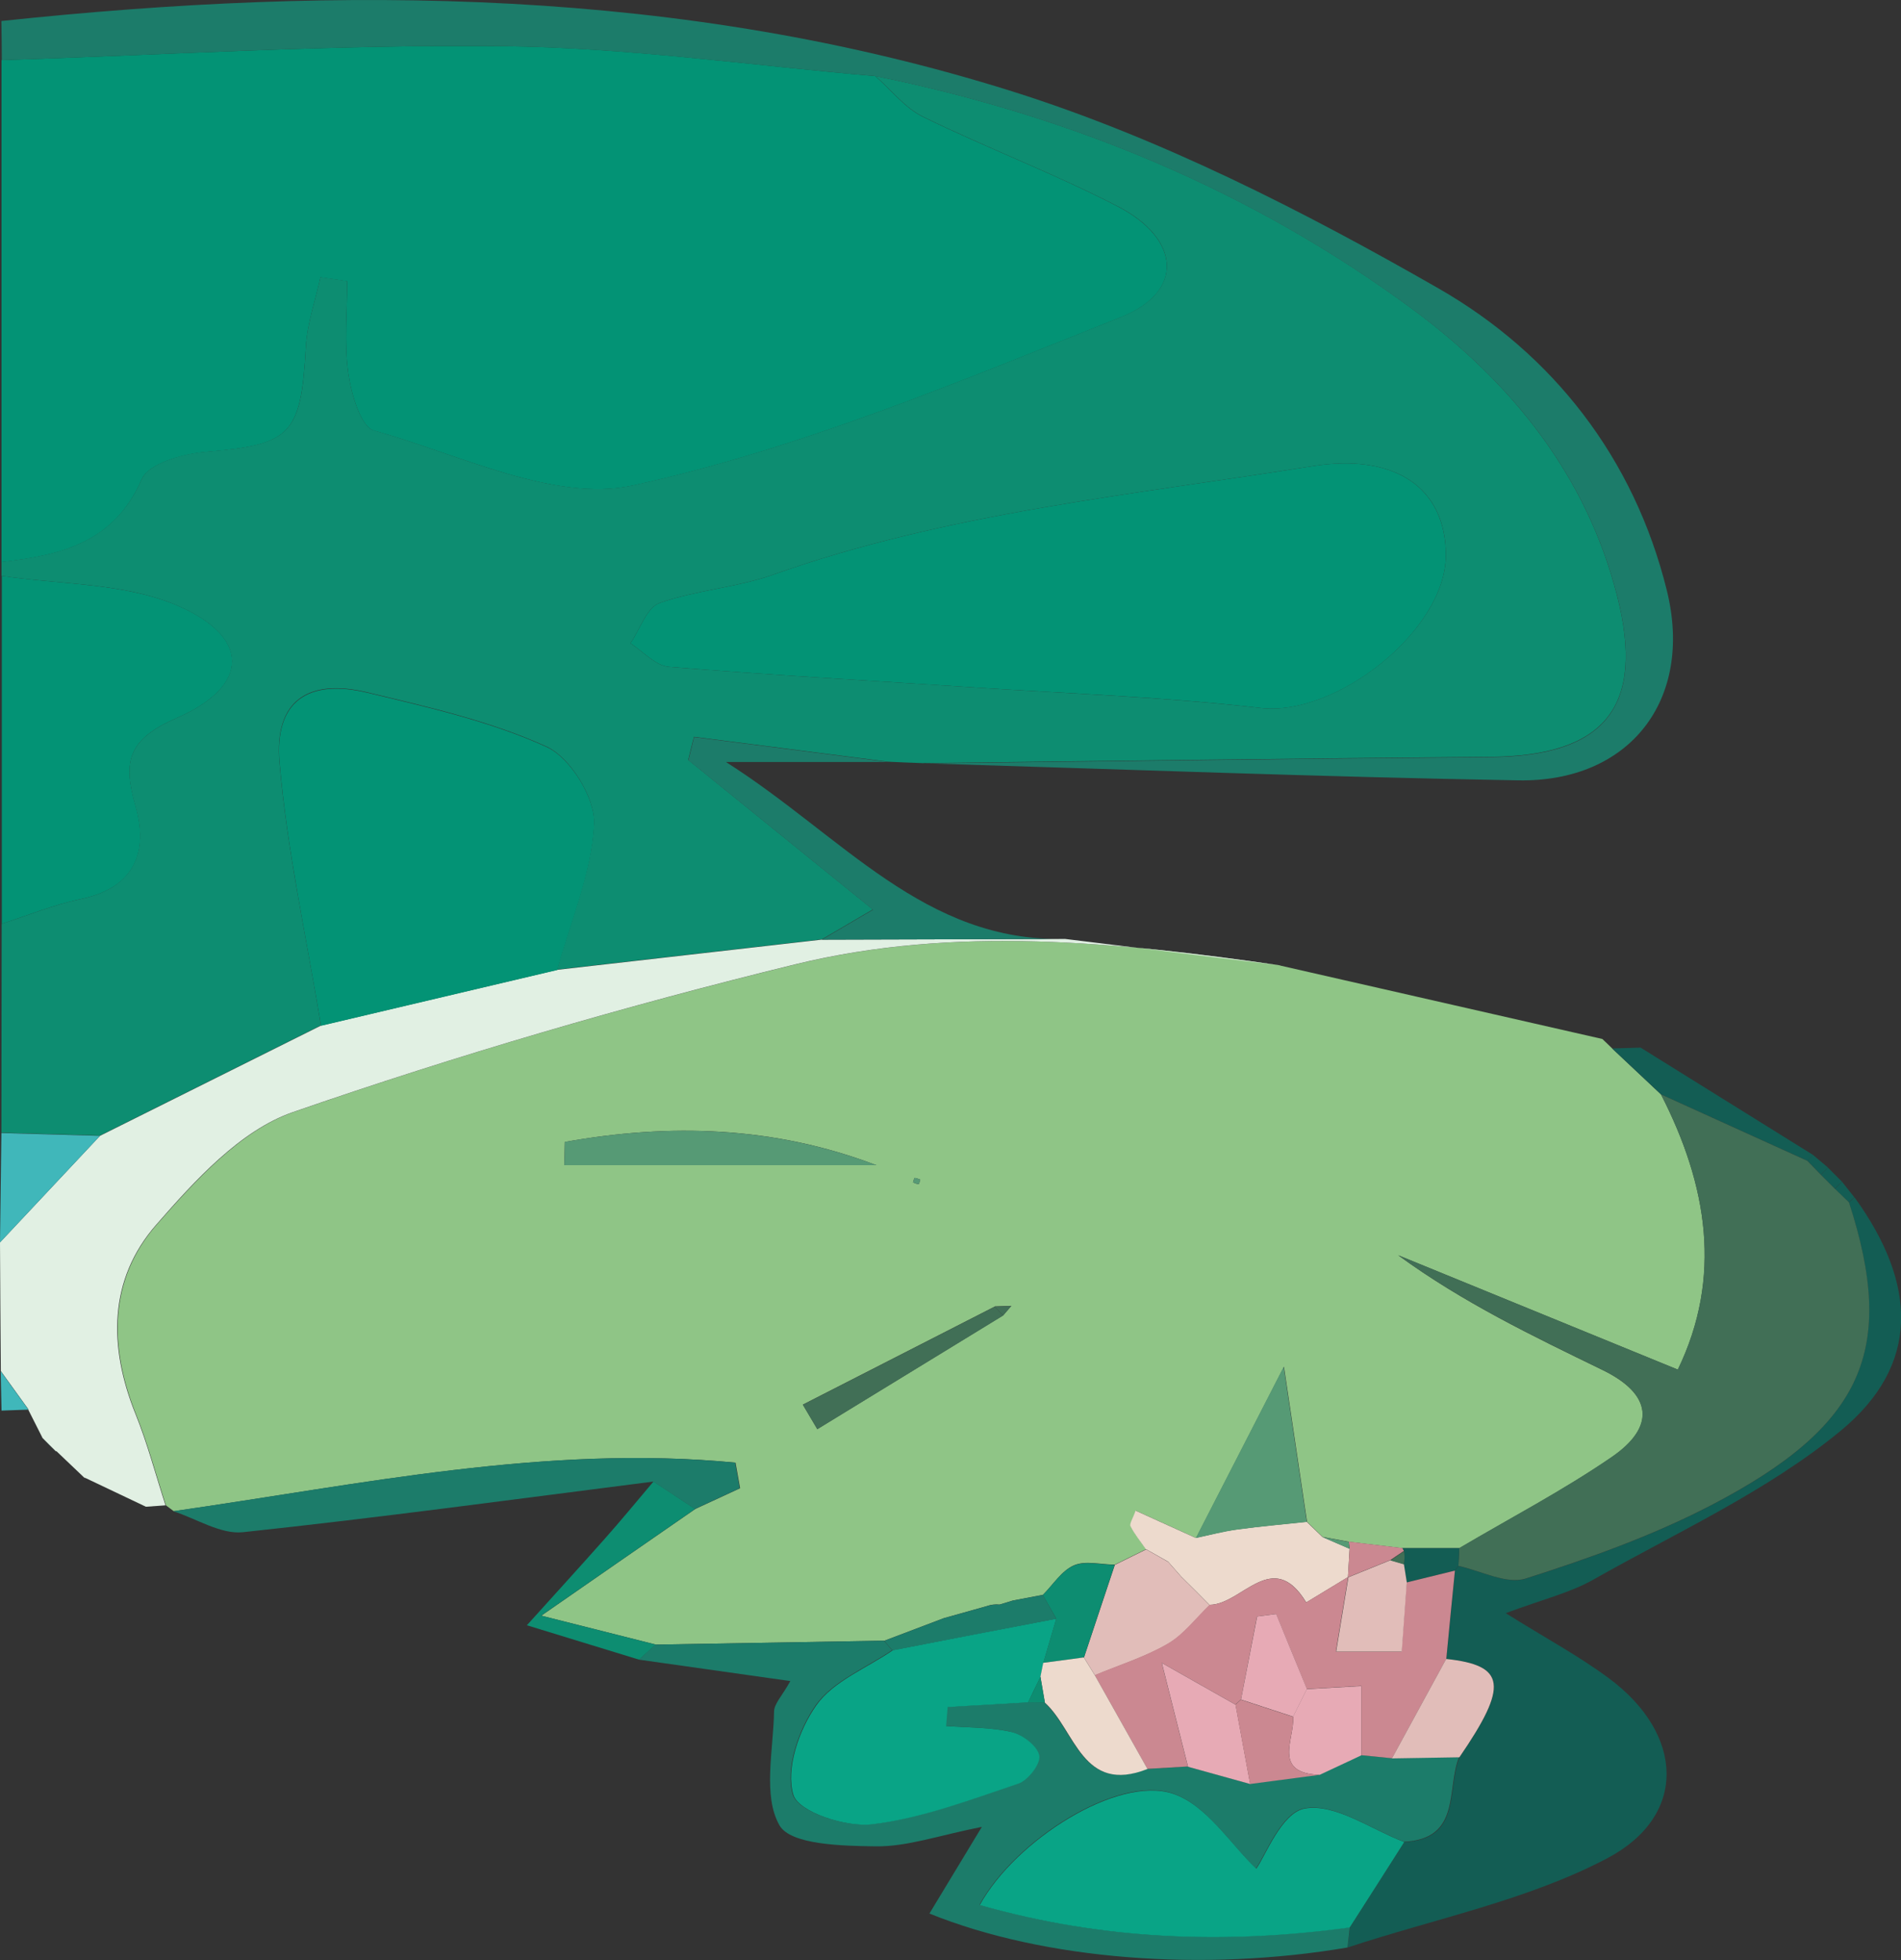 <?xml version="1.0" encoding="UTF-8"?>
<svg id="Layer_2" data-name="Layer 2" xmlns="http://www.w3.org/2000/svg" viewBox="0 0 136.67 140.88">
  <rect x="0" y="0" width="136.67" height="140.88" fill="#333333" stroke="none"/>
  <g id="Layer_1-2" data-name="Layer 1">
    <path d="M92.03,69.4c7.72,1.76,15.45,3.52,23.17,5.28.27.25.53.51.8.77,0,0-.09-.08-.09-.08,1.17,1.1,2.34,2.2,3.51,3.3,3.35,6.54,4.42,13.13,1.21,19.78-7.13-2.92-13.62-5.57-20.1-8.22,4.64,3.39,9.68,5.81,14.7,8.25,3.55,1.73,3.85,4.06.64,6.26-3.5,2.4-7.29,4.38-10.95,6.54-1.36,0-2.72,0-4.07,0-1.29-.15-2.57-.31-3.86-.46-.63-.12-1.27-.23-1.9-.35-.37-.36-.75-.72-1.12-1.08-.6-4.06-1.21-8.12-1.66-11.15-1.96,3.81-4.14,8.06-6.32,12.31-1.43-.65-2.85-1.3-4.32-1.96-.19.56-.45.94-.36,1.13.29.58.72,1.09,1.09,1.63-.75.37-1.5.74-2.25,1.11-.99,0-2.11-.31-2.94.05-.88.38-1.5,1.39-2.23,2.12-.72.14-1.44.27-2.16.41-.32.1-.63.19-.95.29-.31-.03-.62,0-.92.11-1.03.29-2.07.58-3.1.87-1.42.54-2.85,1.08-4.27,1.62-5.47.09-10.95.19-16.42.28-2.27-.57-4.55-1.15-8.24-2.08,4.44-3.08,7.75-5.38,11.07-7.67,1.07-.5,2.15-.99,3.22-1.49-.11-.61-.22-1.23-.33-1.84-13.6-1.31-26.97,1.57-40.39,3.49-.18-.14-.37-.28-.56-.42-.71-2.19-1.3-4.43-2.16-6.57-1.95-4.85-1.94-9.68,1.5-13.61,2.78-3.17,6.04-6.77,9.81-8.08,11.85-4.12,23.95-7.65,36.14-10.63,11.5-2.81,23.22-1.59,34.82.08ZM71.52,93.91c-4.6,2.35-9.2,4.7-13.8,7.05.35.59.69,1.18,1.04,1.76,4.46-2.73,8.91-5.45,13.37-8.18.19-.23.38-.45.58-.68-.39.01-.79.03-1.18.04ZM63,83.75c-7.36-2.81-14.85-3.02-22.39-1.67-.01.56-.03,1.11-.04,1.67h22.43ZM66.16,84.79c-.13-.05-.27-.12-.4-.12-.04,0-.08.21-.12.32.13.05.27.12.4.12.04,0,.08-.21.12-.32Z" style="fill: #8fc586; stroke-width: 0px;"/>
    <path d="M.1,81.44c0-5.01.02-10.02.02-15.04,1.9-.6,3.76-1.38,5.7-1.78,3.87-.81,4.86-3.42,3.92-6.68-.94-3.27-.51-4.81,2.98-6.34,5.3-2.31,5.3-5.87-.1-8.13-3.8-1.59-8.31-1.45-12.51-2.08,0-.33,0-.66,0-1,4.23-.49,8.07-1.35,10.09-5.96.5-1.13,2.97-1.83,4.6-1.96,6.12-.51,6.85-1.2,7.19-7.53.09-1.69.69-3.35,1.05-5.02.64.09,1.28.18,1.92.28,0,2.21-.23,4.46.08,6.62.21,1.48.89,3.86,1.84,4.12,6.18,1.73,12.97,5.19,18.66,3.94,12-2.63,23.56-7.51,35.05-12.09,4.58-1.82,4.29-5.63-.23-7.96-4.55-2.35-9.37-4.18-13.98-6.43-1.31-.64-2.31-1.94-3.45-2.94,14.04,2.86,27.04,8.22,38.58,16.73,7.08,5.23,12.53,11.89,14.76,20.67,2.01,7.91-.89,11.47-9.09,11.54-13.63.11-27.27.29-40.9.45-.81-.03-1.62-.06-2.43-.1-4.65-.6-9.31-1.19-13.96-1.79-.14.55-.28,1.1-.41,1.66,4.35,3.52,8.69,7.04,13.27,10.75-1.74,1.02-2.7,1.59-3.67,2.15-6.34.72-12.68,1.45-19.02,2.17.96-3.49,2.47-6.95,2.65-10.47.09-1.86-1.71-4.78-3.42-5.56-4.04-1.84-8.49-2.84-12.85-3.89-4.31-1.04-6.73.61-6.35,5.01.54,6.35,1.95,12.62,2.98,18.92-5.29,2.64-10.59,5.28-15.88,7.92-2.36-.07-4.73-.13-7.09-.2ZM103.95,39.89c0-4.72-3.51-7.36-9.63-6.38-13.01,2.08-26.2,3.34-38.75,7.8-2.63.93-5.52,1.1-8.15,2.03-.93.33-1.41,1.9-2.1,2.9.92.59,1.8,1.61,2.76,1.69,7.25.59,14.51.99,21.77,1.47,6.94.46,13.9.7,20.8,1.49,5.41.62,13.31-5.59,13.3-11Z" style="fill: #0d8d71; stroke-width: 0px;"/>
    <path d="M66.29,54.87c13.63-.15,27.26-.34,40.9-.45,8.19-.07,11.09-3.62,9.09-11.54-2.23-8.78-7.67-15.45-14.76-20.67-11.54-8.51-24.54-13.88-38.58-16.74-8.9-.76-17.79-2.04-26.7-2.15-12.03-.14-24.07.62-36.11,1,0-.94-.02-1.88-.03-2.81C24.63-1.09,49.1-.88,72.78,6.57c10.66,3.36,20.9,8.58,30.64,14.16,8.2,4.7,14.07,12.19,16.42,21.73,1.93,7.85-2.68,13.77-10.68,13.63-14.29-.25-28.58-.8-42.87-1.23Z" style="fill: #1c7c6a; stroke-width: 0px;"/>
    <path d="M7.19,81.64c5.29-2.64,10.59-5.28,15.88-7.92,5.66-1.34,11.33-2.67,16.99-4.01,6.34-.72,12.68-1.45,19.01-2.17,5.84-.02,11.67-.03,17.51-.05,5.17.63,10.34,1.26,15.47,1.9-11.65-1.67-23.37-2.89-34.86-.08-12.19,2.98-24.29,6.52-36.14,10.63-3.77,1.31-7.03,4.9-9.81,8.08-3.45,3.94-3.45,8.77-1.5,13.61.86,2.13,1.45,4.38,2.16,6.57-.47.03-.94.07-1.41.1-1.47-.7-2.95-1.4-4.42-2.1,0,0,.04.06.04.06-.69-.66-1.38-1.31-2.07-1.97,0,0-.01.04-.01.04-.34-.34-.68-.67-1.01-1.01,0,0,.03.02.03.02-.34-.67-.68-1.35-1.02-2.02,0,0,.02-.01.02-.01-.66-.92-1.33-1.84-1.99-2.76C.03,95.48.02,92.39,0,89.3c2.4-2.55,4.8-5.11,7.19-7.66Z" style="fill: #e1f0e3; stroke-width: 0px;"/>
    <path d="M76.6,67.49c-5.84.02-11.68.03-17.51.05.97-.57,1.93-1.13,3.67-2.15-4.57-3.71-8.92-7.23-13.27-10.75.14-.55.28-1.1.41-1.66,4.65.6,9.31,1.19,13.96,1.79-3.41,0-6.83,0-11.67,0,8.44,5.36,14.24,12.96,24.41,12.72Z" style="fill: #1c7c6a; stroke-width: 0px;"/>
    <path d="M119.42,78.66c-1.17-1.1-2.34-2.2-3.51-3.3.68-.02,1.36-.04,2.04-.06,4.13,2.57,8.26,5.14,12.39,7.71-.14.14-.27.28-.41.42-3.5-1.59-7.01-3.18-10.51-4.77Z" style="fill: #135d54; stroke-width: 0px;"/>
    <path d="M116,75.44c-.27-.26-.53-.51-.8-.77.27.26.53.51.8.77Z" style="fill: #135d54; stroke-width: 0px;"/>
    <path d="M133.32,86.05c4.53,6.25,4.75,12.07-1.01,16.81-5.28,4.34-11.74,7.27-17.76,10.68-1.7.96-3.68,1.43-6.3,2.41,2.86,1.79,5.29,3.09,7.46,4.71,5.35,3.99,5.66,9.85-.18,12.92-5.75,3.02-12.39,4.33-18.64,6.4.05-.48.11-.96.16-1.44,1.31-2.05,2.61-4.1,3.92-6.14,4.14-.2,3.03-3.81,3.96-6.09,3.54-5.16,3.34-6.61-.95-7.07.21-2.11.42-4.23.62-6.34l.25-.34c1.63.34,3.47,1.35,4.84.91,4.55-1.45,9.11-3.08,13.33-5.27,10.98-5.71,13.33-11.2,9.91-21.77.13-.12.26-.24.39-.37Z" style="fill: #135d54; stroke-width: 0px;"/>
    <path d="M97.04,138.54c-.05.48-.11.96-.16,1.44-10.33,1.76-21.78.91-30.06-2.44,1.1-1.81,2.14-3.53,3.77-6.23-3.08.61-5.36,1.43-7.63,1.4-2.41-.03-6.12-.11-6.92-1.51-1.21-2.12-.44-5.39-.39-8.18.01-.57.58-1.12,1.17-2.19-3.84-.54-7.37-1.04-10.89-1.54.4-.36.8-.72,1.2-1.08,5.47-.09,10.95-.19,16.42-.28.19.23.39.46.59.68-1.88,1.28-4.25,2.21-5.49,3.95-1.24,1.76-2.21,4.59-1.65,6.44.38,1.23,3.77,2.34,5.64,2.12,3.58-.43,7.06-1.77,10.52-2.92.7-.23,1.62-1.42,1.52-2.01-.11-.68-1.17-1.52-1.96-1.7-1.53-.36-3.16-.31-4.74-.44.04-.45.07-.9.11-1.36,1.93-.11,3.86-.23,5.79-.34.4,0,.81.01,1.21.02,2.2,1.99,2.69,6.62,7.38,4.77.97-.06,1.94-.11,2.91-.17,1.49.41,2.98.83,4.47,1.24,1.67-.22,3.33-.44,5-.66,1-.47,1.99-.93,2.99-1.4.74.07,1.47.15,2.21.22,1.62-.03,3.23-.05,4.85-.08-.93,2.28.18,5.89-3.96,6.09-2.4-.91-4.98-2.8-7.15-2.41-1.68.3-2.85,3.45-3.49,4.32-1.84-1.73-3.58-4.59-6.01-5.39-3.97-1.32-11.32,3.36-13.87,8.01,8.83,2.52,17.66,2.85,26.6,1.61Z" style="fill: #1c7c6a; stroke-width: 0px;"/>
    <path d="M12.46,108.62c13.42-1.92,26.79-4.8,40.39-3.49.11.61.22,1.23.33,1.84-1.07.5-2.15.99-3.22,1.49-.99-.66-1.99-1.32-2.98-1.97-9.83,1.25-19.65,2.59-29.51,3.64-1.6.17-3.34-.97-5.02-1.51Z" style="fill: #1c7c6a; stroke-width: 0px;"/>
    <path d="M46.99,106.49c.99.66,1.99,1.32,2.98,1.97-3.31,2.3-6.62,4.59-11.07,7.67,3.7.93,5.97,1.51,8.24,2.08-.4.36-.8.72-1.2,1.08-2.69-.82-5.37-1.65-8.06-2.47,1.87-2.08,3.76-4.14,5.61-6.23,1.19-1.34,2.33-2.73,3.49-4.1Z" style="fill: #0d8d71; stroke-width: 0px;"/>
    <path d="M6.08,106.21c1.47.7,2.94,1.4,4.42,2.1-1.47-.7-2.94-1.4-4.42-2.1Z" style="fill: #40b7ba; stroke-width: 0px;"/>
    <path d="M.05,98.56c.66.92,1.33,1.84,1.99,2.76-.64.02-1.29.05-1.93.07-.02-.94-.04-1.89-.06-2.83Z" style="fill: #40b7ba; stroke-width: 0px;"/>
    <path d="M4.04,104.3c.69.66,1.38,1.31,2.07,1.97-.69-.66-1.38-1.31-2.07-1.97Z" style="fill: #40b7ba; stroke-width: 0px;"/>
    <path d="M2.02,101.33c.34.67.68,1.35,1.02,2.02-.34-.67-.68-1.35-1.02-2.02Z" style="fill: #40b7ba; stroke-width: 0px;"/>
    <path d="M132.42,84.93c.3.37.59.75.89,1.12-.13.12-.26.24-.38.37-.34-.33-.68-.65-1.02-.97.17-.17.34-.34.51-.51Z" style="fill: #135d54; stroke-width: 0px;"/>
    <path d="M131.42,83.93c.33.33.67.67,1,1-.17.17-.34.35-.51.51-.33-.33-.67-.67-1-1,.17-.17.34-.34.51-.52Z" style="fill: #135d54; stroke-width: 0px;"/>
    <path d="M130.34,83.01c.36.3.72.61,1.08.91-.17.17-.34.35-.51.51-.33-.34-.65-.67-.98-1.01.13-.14.27-.28.41-.42Z" style="fill: #135d54; stroke-width: 0px;"/>
    <path d="M3.01,103.33c.34.34.68.67,1.01,1.01-.34-.34-.68-.67-1.01-1.01Z" style="fill: #40b7ba; stroke-width: 0px;"/>
    <path d="M.12,4.32c12.04-.38,24.08-1.14,36.11-1,8.91.1,17.8,1.39,26.7,2.15,1.14,1,2.13,2.3,3.45,2.94,4.61,2.25,9.43,4.07,13.98,6.43,4.52,2.34,4.81,6.14.23,7.96-11.49,4.58-23.05,9.46-35.05,12.09-5.68,1.25-12.48-2.22-18.66-3.94-.95-.27-1.63-2.64-1.84-4.12-.31-2.17-.08-4.41-.08-6.62-.64-.09-1.28-.19-1.92-.28-.36,1.67-.96,3.33-1.05,5.02-.35,6.33-1.07,7.02-7.19,7.53-1.63.14-4.11.83-4.6,1.96-2.01,4.61-5.86,5.47-10.09,5.96,0-12.02,0-24.05,0-36.07Z" style="fill: #039375; stroke-width: 0px;"/>
    <path d="M.12,41.39c4.2.63,8.71.5,12.51,2.08,5.4,2.26,5.4,5.82.1,8.13-3.49,1.52-3.93,3.07-2.98,6.34.94,3.27-.05,5.87-3.92,6.68-1.94.4-3.8,1.17-5.7,1.78,0-8.34,0-16.68,0-25.01Z" style="fill: #039375; stroke-width: 0px;"/>
    <path d="M7.19,81.64c-2.4,2.55-4.8,5.11-7.19,7.66.03-2.62.07-5.24.1-7.86,2.36.07,4.73.13,7.09.2Z" style="fill: #40b7ba; stroke-width: 0px;"/>
    <path d="M129.93,83.43c.33.34.65.67.98,1.01.33.33.67.67,1,1,.34.33.68.65,1.02.98,3.43,10.57,1.08,16.06-9.91,21.77-4.23,2.2-8.79,3.82-13.33,5.27-1.38.44-3.22-.56-4.84-.91.02-.43.04-.85.06-1.28,3.66-2.16,7.45-4.14,10.95-6.54,3.21-2.2,2.91-4.53-.64-6.26-5.02-2.45-10.06-4.86-14.7-8.25,6.49,2.65,12.97,5.3,20.1,8.22,3.22-6.66,2.14-13.24-1.21-19.78,3.5,1.59,7.01,3.18,10.51,4.77Z" style="fill: #416f56; stroke-width: 0px;"/>
    <path d="M93.95,109.39c.37.36.75.72,1.12,1.08.65.28,1.3.57,1.96.85-.04.68-.08,1.36-.12,2.04-1,.61-2,1.21-3,1.82-2.41-3.98-4.63.16-6.94.17l.02.04c-.34-.35-.69-.69-1.03-1.04,0,0,.03.03.03.03-.35-.34-.69-.69-1.04-1.03,0,0,.03.04.03.04-.33-.38-.66-.76-1-1.14-.54-.3-1.07-.61-1.61-.91-.37-.54-.8-1.05-1.09-1.63-.1-.19.17-.56.36-1.13,1.47.67,2.89,1.31,4.32,1.96,1-.21,1.98-.48,2.99-.61,1.66-.23,3.33-.37,4.99-.55Z" style="fill: #eddacd; stroke-width: 0px;"/>
    <path d="M82.39,111.36c.54.3,1.07.61,1.6.91.33.38.66.76,1,1.14,0,0-.03-.04-.03-.04.35.34.69.69,1.04,1.03,0,0-.03-.03-.03-.03.34.35.69.69,1.03,1.04,0,0-.02-.04-.02-.04-.99.95-1.85,2.12-3.01,2.79-1.64.95-3.49,1.52-5.25,2.26-.26-.43-.53-.85-.79-1.28.74-2.22,1.48-4.44,2.22-6.66.75-.37,1.5-.74,2.25-1.11Z" style="fill: #e1bdb9; stroke-width: 0px;"/>
    <path d="M63,83.75h-22.43c.01-.56.03-1.11.04-1.67,7.54-1.35,15.02-1.13,22.39,1.67Z" style="fill: #569a75; stroke-width: 0px;"/>
    <path d="M93.95,109.39c-1.66.18-3.33.32-4.99.55-1.01.14-2,.4-2.99.61,2.18-4.25,4.37-8.5,6.32-12.31.45,3.02,1.05,7.08,1.66,11.15Z" style="fill: #569a75; stroke-width: 0px;"/>
    <path d="M72.13,94.55c-4.46,2.73-8.91,5.45-13.37,8.18-.35-.59-.69-1.18-1.04-1.76,4.6-2.35,9.2-4.7,13.8-7.05.19.22.39.44.61.64Z" style="fill: #416f56; stroke-width: 0px;"/>
    <path d="M80.14,112.47c-.74,2.22-1.48,4.44-2.21,6.66-.97.13-1.95.26-2.92.39.31-1.06.62-2.12.93-3.17-.32-.57-.65-1.14-.97-1.7.73-.73,1.35-1.74,2.23-2.12.83-.36,1.95-.06,2.94-.05Z" style="fill: #0d8d71; stroke-width: 0px;"/>
    <path d="M74.97,114.64c.32.57.65,1.14.97,1.71-3.93.76-7.85,1.52-11.78,2.27-.2-.22-.4-.45-.59-.68,1.42-.54,2.85-1.08,4.27-1.62,1.03-.29,2.07-.58,3.1-.87.3-.1.6-.14.92-.11.32-.1.63-.19.95-.29.72-.14,1.44-.27,2.16-.41Z" style="fill: #1c7c6a; stroke-width: 0px;"/>
    <path d="M96.91,113.36c.04-.68.08-1.36.12-2.04-.02-.17-.04-.34-.06-.51,1.29.15,2.57.31,3.86.46,0,0,.11.2.11.2-.33.22-.65.44-.98.66-1.01.41-2.02.82-3.03,1.23,0,0-.02-.01-.02-.01Z" style="fill: #cb8891; stroke-width: 0px;"/>
    <path d="M104.91,111.27c-.02.43-.04.85-.06,1.28,0,0-.26.34-.26.34-1.15.28-2.3.56-3.46.85l-.21-1.31c.07-.31.07-.63.02-.95,0,0-.11-.2-.11-.2,1.36,0,2.72,0,4.07,0Z" style="fill: #135d54; stroke-width: 0px;"/>
    <path d="M70.94,115.45c-1.03.29-2.07.58-3.1.87,1.03-.29,2.07-.58,3.1-.87Z" style="fill: #0d8d71; stroke-width: 0px;"/>
    <path d="M96.97,110.82c.02.17.03.34.06.51-.65-.28-1.3-.57-1.96-.85.63.12,1.27.23,1.9.35Z" style="fill: #569a75; stroke-width: 0px;"/>
    <path d="M66.16,84.79c-.04.11-.08.32-.12.32-.13,0-.27-.08-.4-.12.04-.11.08-.32.12-.32.13,0,.27.08.4.12Z" style="fill: #569a75; stroke-width: 0px;"/>
    <path d="M71.52,93.91c.39-.01.79-.03,1.18-.04-.19.23-.38.45-.58.68-.21-.2-.42-.42-.61-.64Z" style="fill: #416f56; stroke-width: 0px;"/>
    <path d="M72.81,115.05c-.32.1-.63.19-.95.29.32-.1.63-.19.95-.29Z" style="fill: #0d8d71; stroke-width: 0px;"/>
    <path d="M103.95,39.89c.01,5.42-7.89,11.63-13.3,11-6.9-.8-13.86-1.03-20.8-1.49-7.26-.48-14.52-.88-21.77-1.47-.96-.08-1.84-1.1-2.76-1.69.69-1,1.17-2.57,2.1-2.9,2.63-.93,5.52-1.1,8.15-2.03,12.55-4.46,25.74-5.72,38.75-7.8,6.11-.98,9.62,1.66,9.63,6.38Z" style="fill: #039375; stroke-width: 0px;"/>
    <path d="M40.07,69.72c-5.66,1.34-11.33,2.67-16.99,4.01-1.04-6.3-2.44-12.58-2.98-18.92-.38-4.4,2.05-6.05,6.35-5.01,4.36,1.05,8.81,2.05,12.85,3.89,1.71.78,3.51,3.7,3.42,5.56-.18,3.53-1.69,6.98-2.65,10.47Z" style="fill: #039375; stroke-width: 0px;"/>
    <path d="M97.04,138.54c-8.95,1.23-17.78.9-26.6-1.61,2.55-4.65,9.9-9.32,13.87-8.01,2.43.8,4.17,3.66,6.01,5.39.64-.87,1.81-4.02,3.49-4.32,2.17-.39,4.75,1.5,7.15,2.41-1.31,2.05-2.61,4.1-3.92,6.14Z" style="fill: #09a486; stroke-width: 0px;"/>
    <path d="M101.14,113.74c1.15-.28,2.3-.56,3.46-.85-.21,2.11-.42,4.23-.62,6.34-1.3,2.38-2.6,4.77-3.9,7.15-.74-.07-1.47-.15-2.21-.22,0-1.57,0-3.13,0-4.98-1.48.08-2.7.15-3.92.22-.74-1.8-1.47-3.6-2.21-5.39-.46.06-.91.12-1.37.18-.38,1.99-.77,3.98-1.15,5.96-.13.12-.26.24-.4.37-1.3-.74-2.6-1.47-5.3-3,.89,3.53,1.38,5.49,1.88,7.45-.97.06-1.94.11-2.91.17-1.26-2.25-2.52-4.49-3.79-6.74,1.76-.73,3.62-1.31,5.25-2.26,1.15-.67,2.01-1.84,3.01-2.79,2.31,0,4.53-4.15,6.94-.17,1-.61,2-1.21,3-1.82,0,0,.02.01.02.01-.28,1.69-.56,3.38-.88,5.34h4.72c.13-1.78.24-3.38.36-4.97Z" style="fill: #cb8891; stroke-width: 0px;"/>
    <path d="M100.07,126.39c1.3-2.38,2.6-4.77,3.9-7.15,4.29.46,4.49,1.91.95,7.07-1.62.03-3.23.05-4.85.08Z" style="fill: #e1bdb9; stroke-width: 0px;"/>
    <path d="M64.16,118.62c3.93-.76,7.85-1.52,11.78-2.27-.31,1.06-.62,2.11-.93,3.17-.07.33-.13.67-.2,1-.3.61-.6,1.22-.89,1.84-1.93.11-3.86.23-5.79.34-.04.45-.07.9-.11,1.36,1.59.12,3.21.08,4.74.44.79.19,1.85,1.02,1.96,1.7.1.59-.82,1.78-1.52,2.01-3.46,1.16-6.94,2.49-10.52,2.92-1.88.22-5.27-.89-5.64-2.12-.57-1.85.4-4.68,1.65-6.44,1.23-1.74,3.61-2.66,5.49-3.95Z" style="fill: #09a486; stroke-width: 0px;"/>
    <path d="M74.8,120.52c.07-.33.13-.66.2-1,.97-.13,1.95-.26,2.92-.39.26.43.53.85.79,1.28,1.26,2.25,2.53,4.49,3.79,6.74-4.69,1.85-5.18-2.78-7.38-4.77-.11-.62-.21-1.24-.32-1.86Z" style="fill: #eddacd; stroke-width: 0px;"/>
    <path d="M85.41,126.98c-.5-1.96-.99-3.92-1.88-7.45,2.69,1.52,3.99,2.26,5.3,3,.35,1.9.7,3.8,1.05,5.7-1.49-.41-2.98-.83-4.47-1.24Z" style="fill: #e7aab5; stroke-width: 0px;"/>
    <path d="M93.95,121.41c1.22-.07,2.44-.14,3.92-.22,0,1.85,0,3.42,0,4.98-1,.47-1.99.93-2.99,1.4-3.42-.12-1.81-2.54-1.91-4.18l-.02.02c.34-.68.68-1.36,1.02-2.04l-.02.03Z" style="fill: #e7aab5; stroke-width: 0px;"/>
    <path d="M92.97,123.39c.1,1.64-1.51,4.06,1.91,4.18-1.67.22-3.34.44-5.01.66-.35-1.9-.7-3.8-1.05-5.7.13-.12.26-.24.39-.36,1.25.41,2.5.82,3.75,1.23Z" style="fill: #cb8891; stroke-width: 0px;"/>
    <path d="M74.8,120.52c.11.62.21,1.24.32,1.86-.4,0-.81-.01-1.21-.02.3-.61.6-1.22.89-1.84Z" style="fill: #0d8d71; stroke-width: 0px;"/>
    <path d="M84.99,113.4c-.33-.38-.67-.76-1-1.14.33.38.66.76,1,1.14Z" style="fill: #cb8891; stroke-width: 0px;"/>
    <path d="M85.99,114.39c-.35-.34-.69-.69-1.04-1.03.35.34.69.69,1.04,1.03Z" style="fill: #cb8891; stroke-width: 0px;"/>
    <path d="M86.99,115.4c-.34-.35-.69-.69-1.03-1.04.34.35.69.69,1.03,1.04Z" style="fill: #cb8891; stroke-width: 0px;"/>
    <path d="M101.14,113.74c-.12,1.59-.23,3.19-.36,4.97h-4.72c.32-1.96.6-3.65.88-5.34,1.01-.41,2.02-.82,3.03-1.23.32.1.64.19.96.28.07.44.14.87.21,1.31Z" style="fill: #e1bdb9; stroke-width: 0px;"/>
    <path d="M100.92,112.44c-.32-.09-.64-.19-.96-.28.33-.22.65-.44.98-.66.05.32.05.63-.02.95Z" style="fill: #416f56; stroke-width: 0px;"/>
    <path d="M92.97,123.39c-1.25-.41-2.5-.82-3.75-1.23.39-1.99.77-3.98,1.16-5.97.46-.06.91-.12,1.37-.18.74,1.8,1.47,3.6,2.21,5.39,0,0,.02-.03.02-.03-.34.68-.68,1.36-1.02,2.04l.02-.02Z" style="fill: #e7aab5; stroke-width: 0px;"/>
    <path d="M92.95,123.41c.34-.68.68-1.36,1.02-2.04-.34.68-.68,1.36-1.02,2.04Z" style="fill: #cb8891; stroke-width: 0px;"/>
  </g>
</svg>